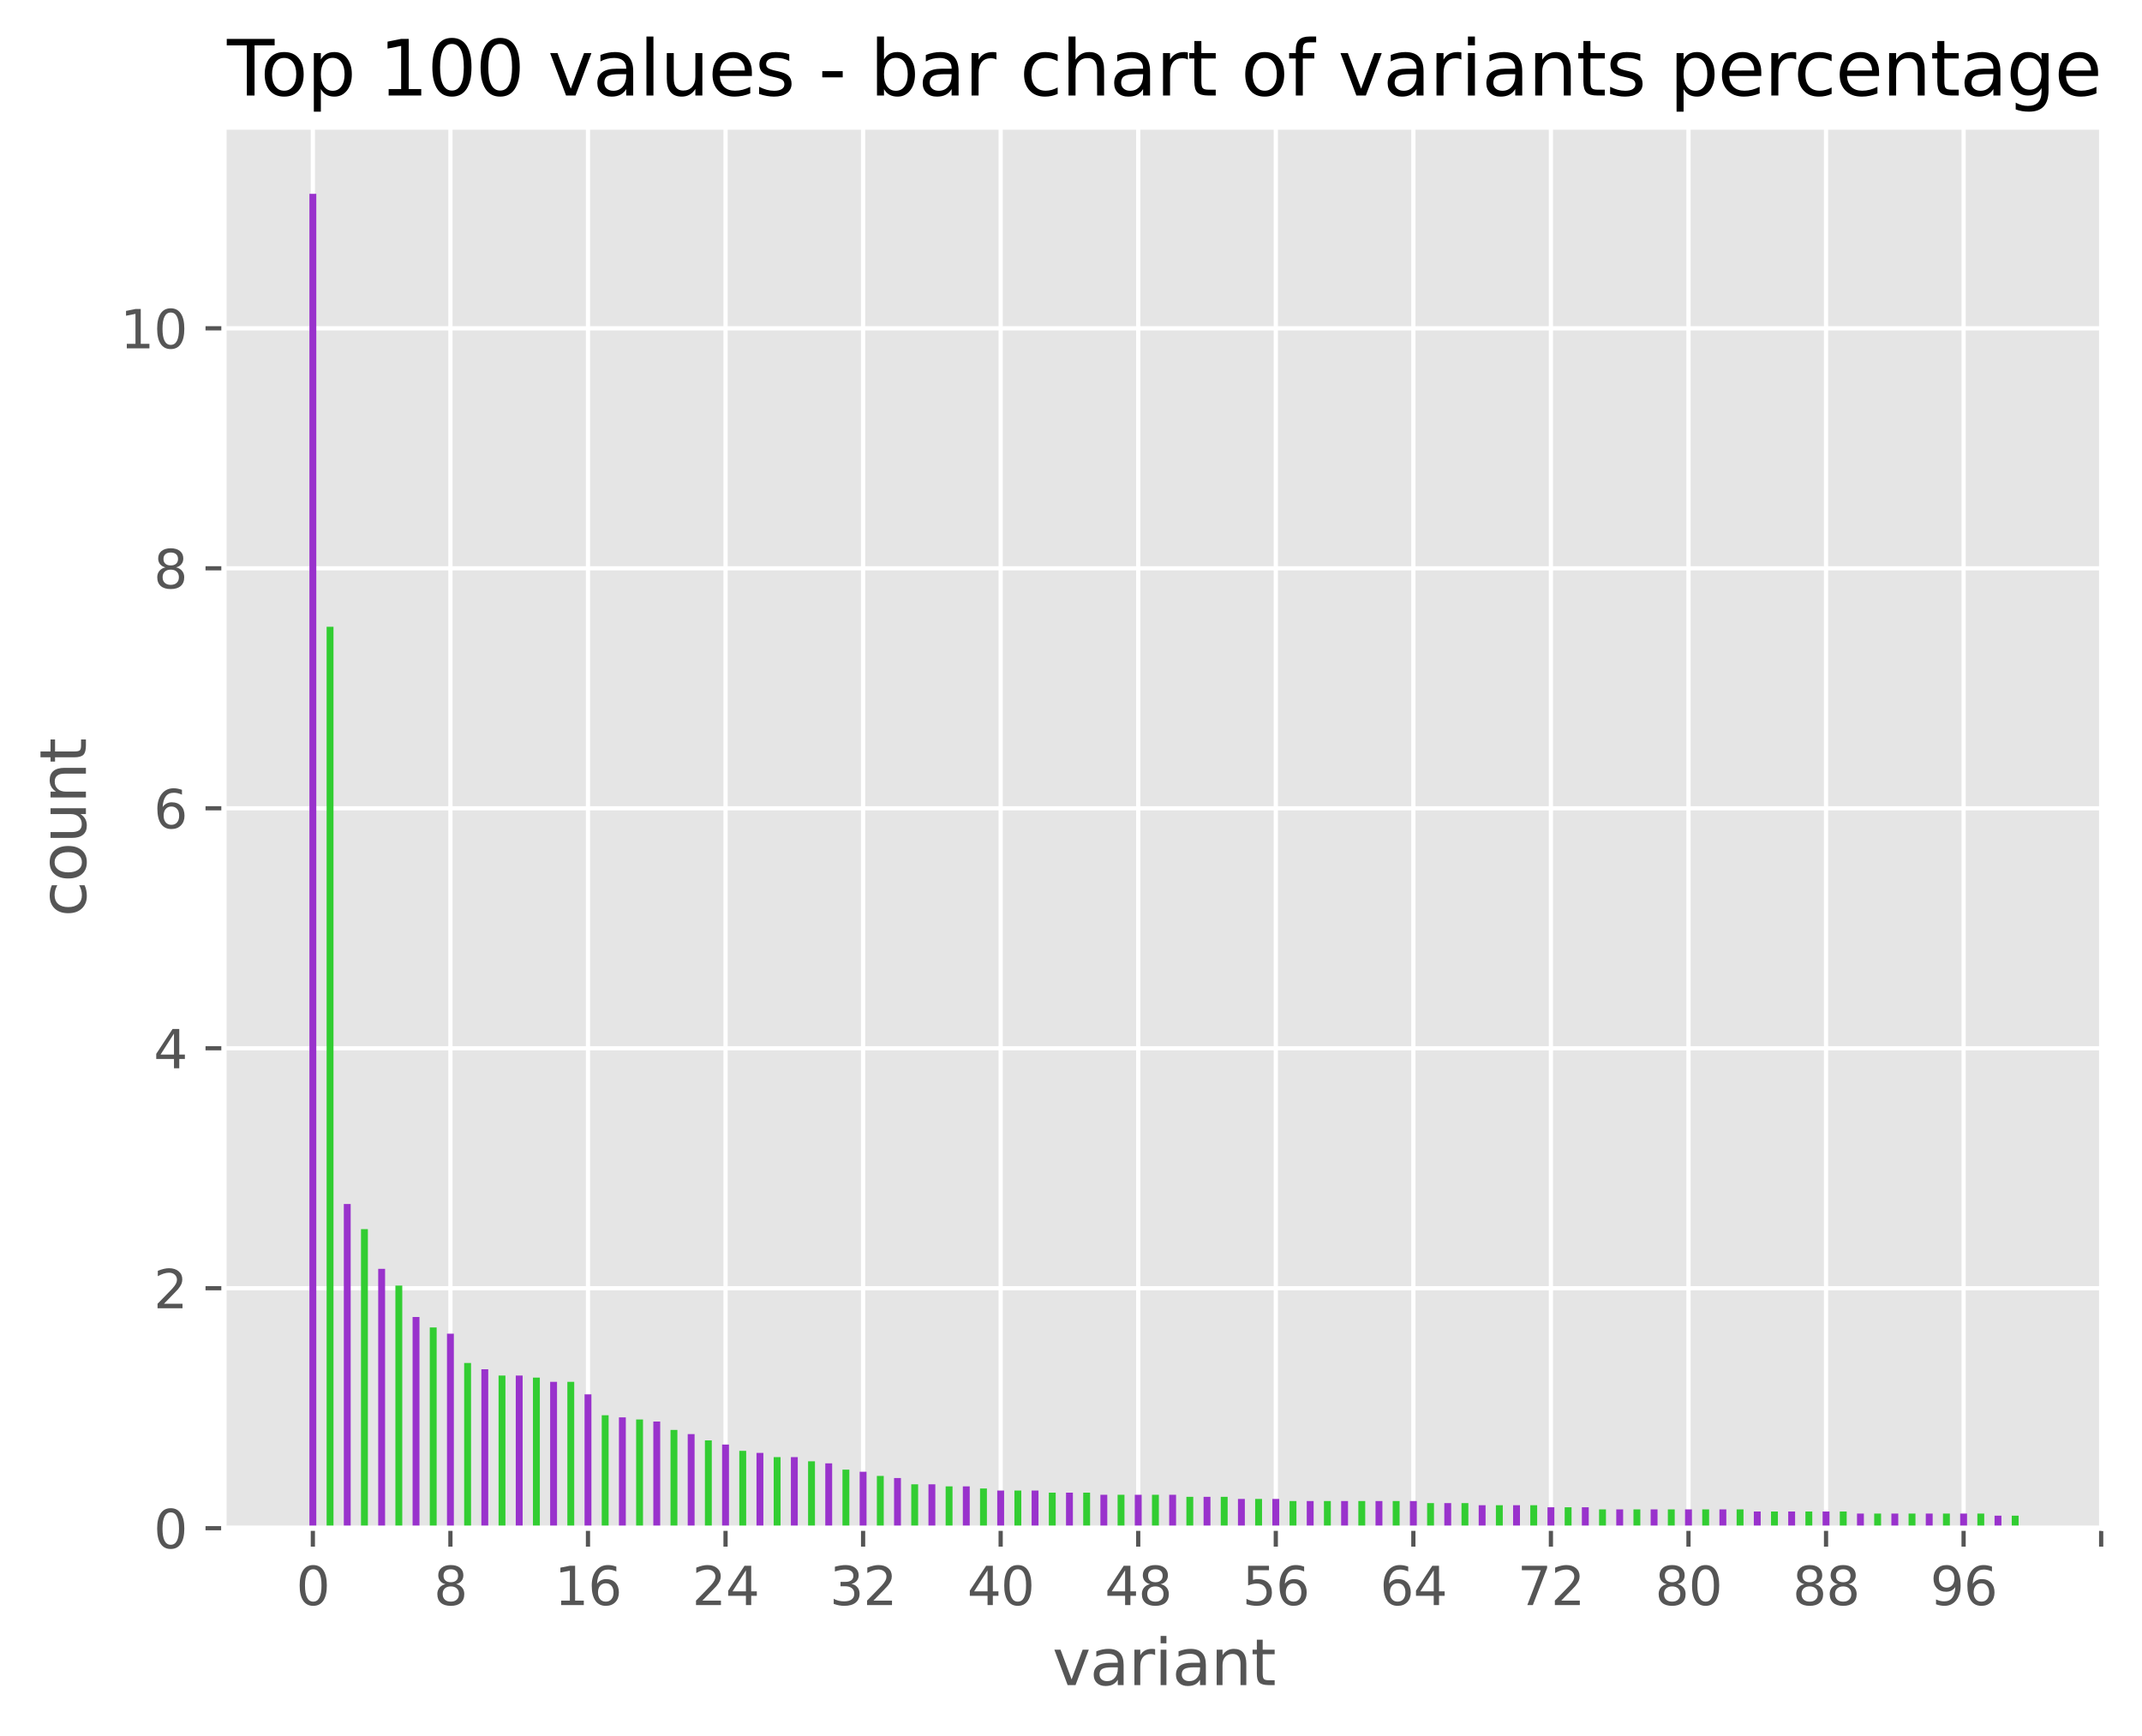 <?xml version="1.0" encoding="utf-8" standalone="no"?>
<!DOCTYPE svg PUBLIC "-//W3C//DTD SVG 1.1//EN"
  "http://www.w3.org/Graphics/SVG/1.1/DTD/svg11.dtd">
<svg xmlns:xlink="http://www.w3.org/1999/xlink" width="406.859pt" height="329.746pt" viewBox="0 0 406.859 329.746" xmlns="http://www.w3.org/2000/svg" version="1.1">
 <defs>
  <style type="text/css">*{stroke-linejoin: round; stroke-linecap: butt}</style>
 </defs>
 <g id="figure_1">
  <g id="patch_1">
   <path d="M -0 329.746 
L 406.859 329.746 
L 406.859 0 
L -0 0 
z
" style="fill: #ffffff"/>
  </g>
  <g id="axes_1">
   <g id="patch_2">
    <path d="M 42.539 290.254 
L 399.659 290.254 
L 399.659 24.142 
L 42.539 24.142 
z
" style="fill: #e5e5e5"/>
   </g>
   <g id="matplotlib.axis_1">
    <g id="xtick_1">
     <g id="line2d_1">
      <path d="M 59.425 290.254 
L 59.425 24.142 
" clip-path="url(#p5e98c56624)" style="fill: none; stroke: #ffffff; stroke-width: 0.8; stroke-linecap: square"/>
     </g>
     <g id="line2d_2">
      <defs>
       <path id="m99e7469714" d="M 0 0 
L 0 3.5 
" style="stroke: #555555; stroke-width: 0.8"/>
      </defs>
      <g>
       <use xlink:href="#m99e7469714" x="59.425" y="290.254" style="fill: #555555; stroke: #555555; stroke-width: 0.8"/>
      </g>
     </g>
     <g id="text_1">
      <!-- 0 -->
      <g style="fill: #555555" transform="translate(56.243 304.852)scale(0.1 -0.1)">
       <defs>
        <path id="DejaVuSans-30" d="M 2034 4250 
Q 1547 4250 1301 3770 
Q 1056 3291 1056 2328 
Q 1056 1369 1301 889 
Q 1547 409 2034 409 
Q 2525 409 2770 889 
Q 3016 1369 3016 2328 
Q 3016 3291 2770 3770 
Q 2525 4250 2034 4250 
z
M 2034 4750 
Q 2819 4750 3233 4129 
Q 3647 3509 3647 2328 
Q 3647 1150 3233 529 
Q 2819 -91 2034 -91 
Q 1250 -91 836 529 
Q 422 1150 422 2328 
Q 422 3509 836 4129 
Q 1250 4750 2034 4750 
z
" transform="scale(0.016)"/>
       </defs>
       <use xlink:href="#DejaVuSans-30"/>
      </g>
     </g>
    </g>
    <g id="xtick_2">
     <g id="line2d_3">
      <path d="M 85.554 290.254 
L 85.554 24.142 
" clip-path="url(#p5e98c56624)" style="fill: none; stroke: #ffffff; stroke-width: 0.8; stroke-linecap: square"/>
     </g>
     <g id="line2d_4">
      <g>
       <use xlink:href="#m99e7469714" x="85.554" y="290.254" style="fill: #555555; stroke: #555555; stroke-width: 0.8"/>
      </g>
     </g>
     <g id="text_2">
      <!-- 8 -->
      <g style="fill: #555555" transform="translate(82.373 304.852)scale(0.1 -0.1)">
       <defs>
        <path id="DejaVuSans-38" d="M 2034 2216 
Q 1584 2216 1326 1975 
Q 1069 1734 1069 1313 
Q 1069 891 1326 650 
Q 1584 409 2034 409 
Q 2484 409 2743 651 
Q 3003 894 3003 1313 
Q 3003 1734 2745 1975 
Q 2488 2216 2034 2216 
z
M 1403 2484 
Q 997 2584 770 2862 
Q 544 3141 544 3541 
Q 544 4100 942 4425 
Q 1341 4750 2034 4750 
Q 2731 4750 3128 4425 
Q 3525 4100 3525 3541 
Q 3525 3141 3298 2862 
Q 3072 2584 2669 2484 
Q 3125 2378 3379 2068 
Q 3634 1759 3634 1313 
Q 3634 634 3220 271 
Q 2806 -91 2034 -91 
Q 1263 -91 848 271 
Q 434 634 434 1313 
Q 434 1759 690 2068 
Q 947 2378 1403 2484 
z
M 1172 3481 
Q 1172 3119 1398 2916 
Q 1625 2713 2034 2713 
Q 2441 2713 2670 2916 
Q 2900 3119 2900 3481 
Q 2900 3844 2670 4047 
Q 2441 4250 2034 4250 
Q 1625 4250 1398 4047 
Q 1172 3844 1172 3481 
z
" transform="scale(0.016)"/>
       </defs>
       <use xlink:href="#DejaVuSans-38"/>
      </g>
     </g>
    </g>
    <g id="xtick_3">
     <g id="line2d_5">
      <path d="M 111.683 290.254 
L 111.683 24.142 
" clip-path="url(#p5e98c56624)" style="fill: none; stroke: #ffffff; stroke-width: 0.8; stroke-linecap: square"/>
     </g>
     <g id="line2d_6">
      <g>
       <use xlink:href="#m99e7469714" x="111.683" y="290.254" style="fill: #555555; stroke: #555555; stroke-width: 0.8"/>
      </g>
     </g>
     <g id="text_3">
      <!-- 16 -->
      <g style="fill: #555555" transform="translate(105.32 304.852)scale(0.1 -0.1)">
       <defs>
        <path id="DejaVuSans-31" d="M 794 531 
L 1825 531 
L 1825 4091 
L 703 3866 
L 703 4441 
L 1819 4666 
L 2450 4666 
L 2450 531 
L 3481 531 
L 3481 0 
L 794 0 
L 794 531 
z
" transform="scale(0.016)"/>
        <path id="DejaVuSans-36" d="M 2113 2584 
Q 1688 2584 1439 2293 
Q 1191 2003 1191 1497 
Q 1191 994 1439 701 
Q 1688 409 2113 409 
Q 2538 409 2786 701 
Q 3034 994 3034 1497 
Q 3034 2003 2786 2293 
Q 2538 2584 2113 2584 
z
M 3366 4563 
L 3366 3988 
Q 3128 4100 2886 4159 
Q 2644 4219 2406 4219 
Q 1781 4219 1451 3797 
Q 1122 3375 1075 2522 
Q 1259 2794 1537 2939 
Q 1816 3084 2150 3084 
Q 2853 3084 3261 2657 
Q 3669 2231 3669 1497 
Q 3669 778 3244 343 
Q 2819 -91 2113 -91 
Q 1303 -91 875 529 
Q 447 1150 447 2328 
Q 447 3434 972 4092 
Q 1497 4750 2381 4750 
Q 2619 4750 2861 4703 
Q 3103 4656 3366 4563 
z
" transform="scale(0.016)"/>
       </defs>
       <use xlink:href="#DejaVuSans-31"/>
       <use xlink:href="#DejaVuSans-36" x="63.623"/>
      </g>
     </g>
    </g>
    <g id="xtick_4">
     <g id="line2d_7">
      <path d="M 137.812 290.254 
L 137.812 24.142 
" clip-path="url(#p5e98c56624)" style="fill: none; stroke: #ffffff; stroke-width: 0.8; stroke-linecap: square"/>
     </g>
     <g id="line2d_8">
      <g>
       <use xlink:href="#m99e7469714" x="137.812" y="290.254" style="fill: #555555; stroke: #555555; stroke-width: 0.8"/>
      </g>
     </g>
     <g id="text_4">
      <!-- 24 -->
      <g style="fill: #555555" transform="translate(131.45 304.852)scale(0.1 -0.1)">
       <defs>
        <path id="DejaVuSans-32" d="M 1228 531 
L 3431 531 
L 3431 0 
L 469 0 
L 469 531 
Q 828 903 1448 1529 
Q 2069 2156 2228 2338 
Q 2531 2678 2651 2914 
Q 2772 3150 2772 3378 
Q 2772 3750 2511 3984 
Q 2250 4219 1831 4219 
Q 1534 4219 1204 4116 
Q 875 4013 500 3803 
L 500 4441 
Q 881 4594 1212 4672 
Q 1544 4750 1819 4750 
Q 2544 4750 2975 4387 
Q 3406 4025 3406 3419 
Q 3406 3131 3298 2873 
Q 3191 2616 2906 2266 
Q 2828 2175 2409 1742 
Q 1991 1309 1228 531 
z
" transform="scale(0.016)"/>
        <path id="DejaVuSans-34" d="M 2419 4116 
L 825 1625 
L 2419 1625 
L 2419 4116 
z
M 2253 4666 
L 3047 4666 
L 3047 1625 
L 3713 1625 
L 3713 1100 
L 3047 1100 
L 3047 0 
L 2419 0 
L 2419 1100 
L 313 1100 
L 313 1709 
L 2253 4666 
z
" transform="scale(0.016)"/>
       </defs>
       <use xlink:href="#DejaVuSans-32"/>
       <use xlink:href="#DejaVuSans-34" x="63.623"/>
      </g>
     </g>
    </g>
    <g id="xtick_5">
     <g id="line2d_9">
      <path d="M 163.941 290.254 
L 163.941 24.142 
" clip-path="url(#p5e98c56624)" style="fill: none; stroke: #ffffff; stroke-width: 0.8; stroke-linecap: square"/>
     </g>
     <g id="line2d_10">
      <g>
       <use xlink:href="#m99e7469714" x="163.941" y="290.254" style="fill: #555555; stroke: #555555; stroke-width: 0.8"/>
      </g>
     </g>
     <g id="text_5">
      <!-- 32 -->
      <g style="fill: #555555" transform="translate(157.579 304.852)scale(0.1 -0.1)">
       <defs>
        <path id="DejaVuSans-33" d="M 2597 2516 
Q 3050 2419 3304 2112 
Q 3559 1806 3559 1356 
Q 3559 666 3084 287 
Q 2609 -91 1734 -91 
Q 1441 -91 1130 -33 
Q 819 25 488 141 
L 488 750 
Q 750 597 1062 519 
Q 1375 441 1716 441 
Q 2309 441 2620 675 
Q 2931 909 2931 1356 
Q 2931 1769 2642 2001 
Q 2353 2234 1838 2234 
L 1294 2234 
L 1294 2753 
L 1863 2753 
Q 2328 2753 2575 2939 
Q 2822 3125 2822 3475 
Q 2822 3834 2567 4026 
Q 2313 4219 1838 4219 
Q 1578 4219 1281 4162 
Q 984 4106 628 3988 
L 628 4550 
Q 988 4650 1302 4700 
Q 1616 4750 1894 4750 
Q 2613 4750 3031 4423 
Q 3450 4097 3450 3541 
Q 3450 3153 3228 2886 
Q 3006 2619 2597 2516 
z
" transform="scale(0.016)"/>
       </defs>
       <use xlink:href="#DejaVuSans-33"/>
       <use xlink:href="#DejaVuSans-32" x="63.623"/>
      </g>
     </g>
    </g>
    <g id="xtick_6">
     <g id="line2d_11">
      <path d="M 190.07 290.254 
L 190.07 24.142 
" clip-path="url(#p5e98c56624)" style="fill: none; stroke: #ffffff; stroke-width: 0.8; stroke-linecap: square"/>
     </g>
     <g id="line2d_12">
      <g>
       <use xlink:href="#m99e7469714" x="190.07" y="290.254" style="fill: #555555; stroke: #555555; stroke-width: 0.8"/>
      </g>
     </g>
     <g id="text_6">
      <!-- 40 -->
      <g style="fill: #555555" transform="translate(183.708 304.852)scale(0.1 -0.1)">
       <use xlink:href="#DejaVuSans-34"/>
       <use xlink:href="#DejaVuSans-30" x="63.623"/>
      </g>
     </g>
    </g>
    <g id="xtick_7">
     <g id="line2d_13">
      <path d="M 216.2 290.254 
L 216.2 24.142 
" clip-path="url(#p5e98c56624)" style="fill: none; stroke: #ffffff; stroke-width: 0.8; stroke-linecap: square"/>
     </g>
     <g id="line2d_14">
      <g>
       <use xlink:href="#m99e7469714" x="216.2" y="290.254" style="fill: #555555; stroke: #555555; stroke-width: 0.8"/>
      </g>
     </g>
     <g id="text_7">
      <!-- 48 -->
      <g style="fill: #555555" transform="translate(209.837 304.852)scale(0.1 -0.1)">
       <use xlink:href="#DejaVuSans-34"/>
       <use xlink:href="#DejaVuSans-38" x="63.623"/>
      </g>
     </g>
    </g>
    <g id="xtick_8">
     <g id="line2d_15">
      <path d="M 242.329 290.254 
L 242.329 24.142 
" clip-path="url(#p5e98c56624)" style="fill: none; stroke: #ffffff; stroke-width: 0.8; stroke-linecap: square"/>
     </g>
     <g id="line2d_16">
      <g>
       <use xlink:href="#m99e7469714" x="242.329" y="290.254" style="fill: #555555; stroke: #555555; stroke-width: 0.8"/>
      </g>
     </g>
     <g id="text_8">
      <!-- 56 -->
      <g style="fill: #555555" transform="translate(235.966 304.852)scale(0.1 -0.1)">
       <defs>
        <path id="DejaVuSans-35" d="M 691 4666 
L 3169 4666 
L 3169 4134 
L 1269 4134 
L 1269 2991 
Q 1406 3038 1543 3061 
Q 1681 3084 1819 3084 
Q 2600 3084 3056 2656 
Q 3513 2228 3513 1497 
Q 3513 744 3044 326 
Q 2575 -91 1722 -91 
Q 1428 -91 1123 -41 
Q 819 9 494 109 
L 494 744 
Q 775 591 1075 516 
Q 1375 441 1709 441 
Q 2250 441 2565 725 
Q 2881 1009 2881 1497 
Q 2881 1984 2565 2268 
Q 2250 2553 1709 2553 
Q 1456 2553 1204 2497 
Q 953 2441 691 2322 
L 691 4666 
z
" transform="scale(0.016)"/>
       </defs>
       <use xlink:href="#DejaVuSans-35"/>
       <use xlink:href="#DejaVuSans-36" x="63.623"/>
      </g>
     </g>
    </g>
    <g id="xtick_9">
     <g id="line2d_17">
      <path d="M 268.458 290.254 
L 268.458 24.142 
" clip-path="url(#p5e98c56624)" style="fill: none; stroke: #ffffff; stroke-width: 0.8; stroke-linecap: square"/>
     </g>
     <g id="line2d_18">
      <g>
       <use xlink:href="#m99e7469714" x="268.458" y="290.254" style="fill: #555555; stroke: #555555; stroke-width: 0.8"/>
      </g>
     </g>
     <g id="text_9">
      <!-- 64 -->
      <g style="fill: #555555" transform="translate(262.095 304.852)scale(0.1 -0.1)">
       <use xlink:href="#DejaVuSans-36"/>
       <use xlink:href="#DejaVuSans-34" x="63.623"/>
      </g>
     </g>
    </g>
    <g id="xtick_10">
     <g id="line2d_19">
      <path d="M 294.587 290.254 
L 294.587 24.142 
" clip-path="url(#p5e98c56624)" style="fill: none; stroke: #ffffff; stroke-width: 0.8; stroke-linecap: square"/>
     </g>
     <g id="line2d_20">
      <g>
       <use xlink:href="#m99e7469714" x="294.587" y="290.254" style="fill: #555555; stroke: #555555; stroke-width: 0.8"/>
      </g>
     </g>
     <g id="text_10">
      <!-- 72 -->
      <g style="fill: #555555" transform="translate(288.224 304.852)scale(0.1 -0.1)">
       <defs>
        <path id="DejaVuSans-37" d="M 525 4666 
L 3525 4666 
L 3525 4397 
L 1831 0 
L 1172 0 
L 2766 4134 
L 525 4134 
L 525 4666 
z
" transform="scale(0.016)"/>
       </defs>
       <use xlink:href="#DejaVuSans-37"/>
       <use xlink:href="#DejaVuSans-32" x="63.623"/>
      </g>
     </g>
    </g>
    <g id="xtick_11">
     <g id="line2d_21">
      <path d="M 320.716 290.254 
L 320.716 24.142 
" clip-path="url(#p5e98c56624)" style="fill: none; stroke: #ffffff; stroke-width: 0.8; stroke-linecap: square"/>
     </g>
     <g id="line2d_22">
      <g>
       <use xlink:href="#m99e7469714" x="320.716" y="290.254" style="fill: #555555; stroke: #555555; stroke-width: 0.8"/>
      </g>
     </g>
     <g id="text_11">
      <!-- 80 -->
      <g style="fill: #555555" transform="translate(314.354 304.852)scale(0.1 -0.1)">
       <use xlink:href="#DejaVuSans-38"/>
       <use xlink:href="#DejaVuSans-30" x="63.623"/>
      </g>
     </g>
    </g>
    <g id="xtick_12">
     <g id="line2d_23">
      <path d="M 346.845 290.254 
L 346.845 24.142 
" clip-path="url(#p5e98c56624)" style="fill: none; stroke: #ffffff; stroke-width: 0.8; stroke-linecap: square"/>
     </g>
     <g id="line2d_24">
      <g>
       <use xlink:href="#m99e7469714" x="346.845" y="290.254" style="fill: #555555; stroke: #555555; stroke-width: 0.8"/>
      </g>
     </g>
     <g id="text_12">
      <!-- 88 -->
      <g style="fill: #555555" transform="translate(340.483 304.852)scale(0.1 -0.1)">
       <use xlink:href="#DejaVuSans-38"/>
       <use xlink:href="#DejaVuSans-38" x="63.623"/>
      </g>
     </g>
    </g>
    <g id="xtick_13">
     <g id="line2d_25">
      <path d="M 372.974 290.254 
L 372.974 24.142 
" clip-path="url(#p5e98c56624)" style="fill: none; stroke: #ffffff; stroke-width: 0.8; stroke-linecap: square"/>
     </g>
     <g id="line2d_26">
      <g>
       <use xlink:href="#m99e7469714" x="372.974" y="290.254" style="fill: #555555; stroke: #555555; stroke-width: 0.8"/>
      </g>
     </g>
     <g id="text_13">
      <!-- 96 -->
      <g style="fill: #555555" transform="translate(366.612 304.852)scale(0.1 -0.1)">
       <defs>
        <path id="DejaVuSans-39" d="M 703 97 
L 703 672 
Q 941 559 1184 500 
Q 1428 441 1663 441 
Q 2288 441 2617 861 
Q 2947 1281 2994 2138 
Q 2813 1869 2534 1725 
Q 2256 1581 1919 1581 
Q 1219 1581 811 2004 
Q 403 2428 403 3163 
Q 403 3881 828 4315 
Q 1253 4750 1959 4750 
Q 2769 4750 3195 4129 
Q 3622 3509 3622 2328 
Q 3622 1225 3098 567 
Q 2575 -91 1691 -91 
Q 1453 -91 1209 -44 
Q 966 3 703 97 
z
M 1959 2075 
Q 2384 2075 2632 2365 
Q 2881 2656 2881 3163 
Q 2881 3666 2632 3958 
Q 2384 4250 1959 4250 
Q 1534 4250 1286 3958 
Q 1038 3666 1038 3163 
Q 1038 2656 1286 2365 
Q 1534 2075 1959 2075 
z
" transform="scale(0.016)"/>
       </defs>
       <use xlink:href="#DejaVuSans-39"/>
       <use xlink:href="#DejaVuSans-36" x="63.623"/>
      </g>
     </g>
    </g>
    <g id="xtick_14">
     <g id="line2d_27">
      <path d="M 399.104 290.254 
L 399.104 24.142 
" clip-path="url(#p5e98c56624)" style="fill: none; stroke: #ffffff; stroke-width: 0.8; stroke-linecap: square"/>
     </g>
     <g id="line2d_28">
      <g>
       <use xlink:href="#m99e7469714" x="399.104" y="290.254" style="fill: #555555; stroke: #555555; stroke-width: 0.8"/>
      </g>
     </g>
    </g>
    <g id="text_14">
     <!-- variant -->
     <g style="fill: #555555" transform="translate(199.906 320.05)scale(0.12 -0.12)">
      <defs>
       <path id="DejaVuSans-76" d="M 191 3500 
L 800 3500 
L 1894 563 
L 2988 3500 
L 3597 3500 
L 2284 0 
L 1503 0 
L 191 3500 
z
" transform="scale(0.016)"/>
       <path id="DejaVuSans-61" d="M 2194 1759 
Q 1497 1759 1228 1600 
Q 959 1441 959 1056 
Q 959 750 1161 570 
Q 1363 391 1709 391 
Q 2188 391 2477 730 
Q 2766 1069 2766 1631 
L 2766 1759 
L 2194 1759 
z
M 3341 1997 
L 3341 0 
L 2766 0 
L 2766 531 
Q 2569 213 2275 61 
Q 1981 -91 1556 -91 
Q 1019 -91 701 211 
Q 384 513 384 1019 
Q 384 1609 779 1909 
Q 1175 2209 1959 2209 
L 2766 2209 
L 2766 2266 
Q 2766 2663 2505 2880 
Q 2244 3097 1772 3097 
Q 1472 3097 1187 3025 
Q 903 2953 641 2809 
L 641 3341 
Q 956 3463 1253 3523 
Q 1550 3584 1831 3584 
Q 2591 3584 2966 3190 
Q 3341 2797 3341 1997 
z
" transform="scale(0.016)"/>
       <path id="DejaVuSans-72" d="M 2631 2963 
Q 2534 3019 2420 3045 
Q 2306 3072 2169 3072 
Q 1681 3072 1420 2755 
Q 1159 2438 1159 1844 
L 1159 0 
L 581 0 
L 581 3500 
L 1159 3500 
L 1159 2956 
Q 1341 3275 1631 3429 
Q 1922 3584 2338 3584 
Q 2397 3584 2469 3576 
Q 2541 3569 2628 3553 
L 2631 2963 
z
" transform="scale(0.016)"/>
       <path id="DejaVuSans-69" d="M 603 3500 
L 1178 3500 
L 1178 0 
L 603 0 
L 603 3500 
z
M 603 4863 
L 1178 4863 
L 1178 4134 
L 603 4134 
L 603 4863 
z
" transform="scale(0.016)"/>
       <path id="DejaVuSans-6e" d="M 3513 2113 
L 3513 0 
L 2938 0 
L 2938 2094 
Q 2938 2591 2744 2837 
Q 2550 3084 2163 3084 
Q 1697 3084 1428 2787 
Q 1159 2491 1159 1978 
L 1159 0 
L 581 0 
L 581 3500 
L 1159 3500 
L 1159 2956 
Q 1366 3272 1645 3428 
Q 1925 3584 2291 3584 
Q 2894 3584 3203 3211 
Q 3513 2838 3513 2113 
z
" transform="scale(0.016)"/>
       <path id="DejaVuSans-74" d="M 1172 4494 
L 1172 3500 
L 2356 3500 
L 2356 3053 
L 1172 3053 
L 1172 1153 
Q 1172 725 1289 603 
Q 1406 481 1766 481 
L 2356 481 
L 2356 0 
L 1766 0 
Q 1100 0 847 248 
Q 594 497 594 1153 
L 594 3053 
L 172 3053 
L 172 3500 
L 594 3500 
L 594 4494 
L 1172 4494 
z
" transform="scale(0.016)"/>
      </defs>
      <use xlink:href="#DejaVuSans-76"/>
      <use xlink:href="#DejaVuSans-61" x="59.18"/>
      <use xlink:href="#DejaVuSans-72" x="120.459"/>
      <use xlink:href="#DejaVuSans-69" x="161.572"/>
      <use xlink:href="#DejaVuSans-61" x="189.355"/>
      <use xlink:href="#DejaVuSans-6e" x="250.635"/>
      <use xlink:href="#DejaVuSans-74" x="314.014"/>
     </g>
    </g>
   </g>
   <g id="matplotlib.axis_2">
    <g id="ytick_1">
     <g id="line2d_29">
      <path d="M 42.539 290.254 
L 399.659 290.254 
" clip-path="url(#p5e98c56624)" style="fill: none; stroke: #ffffff; stroke-width: 0.8; stroke-linecap: square"/>
     </g>
     <g id="line2d_30">
      <defs>
       <path id="m565ee77093" d="M 0 0 
L -3.5 0 
" style="stroke: #555555; stroke-width: 0.8"/>
      </defs>
      <g>
       <use xlink:href="#m565ee77093" x="42.539" y="290.254" style="fill: #555555; stroke: #555555; stroke-width: 0.8"/>
      </g>
     </g>
     <g id="text_15">
      <!-- 0 -->
      <g style="fill: #555555" transform="translate(29.176 294.053)scale(0.1 -0.1)">
       <use xlink:href="#DejaVuSans-30"/>
      </g>
     </g>
    </g>
    <g id="ytick_2">
     <g id="line2d_31">
      <path d="M 42.539 244.674 
L 399.659 244.674 
" clip-path="url(#p5e98c56624)" style="fill: none; stroke: #ffffff; stroke-width: 0.8; stroke-linecap: square"/>
     </g>
     <g id="line2d_32">
      <g>
       <use xlink:href="#m565ee77093" x="42.539" y="244.674" style="fill: #555555; stroke: #555555; stroke-width: 0.8"/>
      </g>
     </g>
     <g id="text_16">
      <!-- 2 -->
      <g style="fill: #555555" transform="translate(29.176 248.473)scale(0.1 -0.1)">
       <use xlink:href="#DejaVuSans-32"/>
      </g>
     </g>
    </g>
    <g id="ytick_3">
     <g id="line2d_33">
      <path d="M 42.539 199.095 
L 399.659 199.095 
" clip-path="url(#p5e98c56624)" style="fill: none; stroke: #ffffff; stroke-width: 0.8; stroke-linecap: square"/>
     </g>
     <g id="line2d_34">
      <g>
       <use xlink:href="#m565ee77093" x="42.539" y="199.095" style="fill: #555555; stroke: #555555; stroke-width: 0.8"/>
      </g>
     </g>
     <g id="text_17">
      <!-- 4 -->
      <g style="fill: #555555" transform="translate(29.176 202.894)scale(0.1 -0.1)">
       <use xlink:href="#DejaVuSans-34"/>
      </g>
     </g>
    </g>
    <g id="ytick_4">
     <g id="line2d_35">
      <path d="M 42.539 153.515 
L 399.659 153.515 
" clip-path="url(#p5e98c56624)" style="fill: none; stroke: #ffffff; stroke-width: 0.8; stroke-linecap: square"/>
     </g>
     <g id="line2d_36">
      <g>
       <use xlink:href="#m565ee77093" x="42.539" y="153.515" style="fill: #555555; stroke: #555555; stroke-width: 0.8"/>
      </g>
     </g>
     <g id="text_18">
      <!-- 6 -->
      <g style="fill: #555555" transform="translate(29.176 157.315)scale(0.1 -0.1)">
       <use xlink:href="#DejaVuSans-36"/>
      </g>
     </g>
    </g>
    <g id="ytick_5">
     <g id="line2d_37">
      <path d="M 42.539 107.936 
L 399.659 107.936 
" clip-path="url(#p5e98c56624)" style="fill: none; stroke: #ffffff; stroke-width: 0.8; stroke-linecap: square"/>
     </g>
     <g id="line2d_38">
      <g>
       <use xlink:href="#m565ee77093" x="42.539" y="107.936" style="fill: #555555; stroke: #555555; stroke-width: 0.8"/>
      </g>
     </g>
     <g id="text_19">
      <!-- 8 -->
      <g style="fill: #555555" transform="translate(29.176 111.735)scale(0.1 -0.1)">
       <use xlink:href="#DejaVuSans-38"/>
      </g>
     </g>
    </g>
    <g id="ytick_6">
     <g id="line2d_39">
      <path d="M 42.539 62.356 
L 399.659 62.356 
" clip-path="url(#p5e98c56624)" style="fill: none; stroke: #ffffff; stroke-width: 0.8; stroke-linecap: square"/>
     </g>
     <g id="line2d_40">
      <g>
       <use xlink:href="#m565ee77093" x="42.539" y="62.356" style="fill: #555555; stroke: #555555; stroke-width: 0.8"/>
      </g>
     </g>
     <g id="text_20">
      <!-- 10 -->
      <g style="fill: #555555" transform="translate(22.814 66.156)scale(0.1 -0.1)">
       <use xlink:href="#DejaVuSans-31"/>
       <use xlink:href="#DejaVuSans-30" x="63.623"/>
      </g>
     </g>
    </g>
    <g id="text_21">
     <!-- count -->
     <g style="fill: #555555" transform="translate(16.318 174.125)rotate(-90)scale(0.12 -0.12)">
      <defs>
       <path id="DejaVuSans-63" d="M 3122 3366 
L 3122 2828 
Q 2878 2963 2633 3030 
Q 2388 3097 2138 3097 
Q 1578 3097 1268 2742 
Q 959 2388 959 1747 
Q 959 1106 1268 751 
Q 1578 397 2138 397 
Q 2388 397 2633 464 
Q 2878 531 3122 666 
L 3122 134 
Q 2881 22 2623 -34 
Q 2366 -91 2075 -91 
Q 1284 -91 818 406 
Q 353 903 353 1747 
Q 353 2603 823 3093 
Q 1294 3584 2113 3584 
Q 2378 3584 2631 3529 
Q 2884 3475 3122 3366 
z
" transform="scale(0.016)"/>
       <path id="DejaVuSans-6f" d="M 1959 3097 
Q 1497 3097 1228 2736 
Q 959 2375 959 1747 
Q 959 1119 1226 758 
Q 1494 397 1959 397 
Q 2419 397 2687 759 
Q 2956 1122 2956 1747 
Q 2956 2369 2687 2733 
Q 2419 3097 1959 3097 
z
M 1959 3584 
Q 2709 3584 3137 3096 
Q 3566 2609 3566 1747 
Q 3566 888 3137 398 
Q 2709 -91 1959 -91 
Q 1206 -91 779 398 
Q 353 888 353 1747 
Q 353 2609 779 3096 
Q 1206 3584 1959 3584 
z
" transform="scale(0.016)"/>
       <path id="DejaVuSans-75" d="M 544 1381 
L 544 3500 
L 1119 3500 
L 1119 1403 
Q 1119 906 1312 657 
Q 1506 409 1894 409 
Q 2359 409 2629 706 
Q 2900 1003 2900 1516 
L 2900 3500 
L 3475 3500 
L 3475 0 
L 2900 0 
L 2900 538 
Q 2691 219 2414 64 
Q 2138 -91 1772 -91 
Q 1169 -91 856 284 
Q 544 659 544 1381 
z
M 1991 3584 
L 1991 3584 
z
" transform="scale(0.016)"/>
      </defs>
      <use xlink:href="#DejaVuSans-63"/>
      <use xlink:href="#DejaVuSans-6f" x="54.98"/>
      <use xlink:href="#DejaVuSans-75" x="116.162"/>
      <use xlink:href="#DejaVuSans-6e" x="179.541"/>
      <use xlink:href="#DejaVuSans-74" x="242.92"/>
     </g>
    </g>
   </g>
   <g id="patch_3">
    <path d="M 58.771 290.254 
L 60.078 290.254 
L 60.078 36.814 
L 58.771 36.814 
z
" clip-path="url(#p5e98c56624)" style="fill: #9932cc"/>
   </g>
   <g id="patch_4">
    <path d="M 62.038 290.254 
L 63.344 290.254 
L 63.344 119.043 
L 62.038 119.043 
z
" clip-path="url(#p5e98c56624)" style="fill: #32cd32"/>
   </g>
   <g id="patch_5">
    <path d="M 65.304 290.254 
L 66.61 290.254 
L 66.61 228.681 
L 65.304 228.681 
z
" clip-path="url(#p5e98c56624)" style="fill: #9932cc"/>
   </g>
   <g id="patch_6">
    <path d="M 68.57 290.254 
L 69.876 290.254 
L 69.876 233.448 
L 68.57 233.448 
z
" clip-path="url(#p5e98c56624)" style="fill: #32cd32"/>
   </g>
   <g id="patch_7">
    <path d="M 71.836 290.254 
L 73.143 290.254 
L 73.143 240.996 
L 71.836 240.996 
z
" clip-path="url(#p5e98c56624)" style="fill: #9932cc"/>
   </g>
   <g id="patch_8">
    <path d="M 75.102 290.254 
L 76.409 290.254 
L 76.409 244.174 
L 75.102 244.174 
z
" clip-path="url(#p5e98c56624)" style="fill: #32cd32"/>
   </g>
   <g id="patch_9">
    <path d="M 78.368 290.254 
L 79.675 290.254 
L 79.675 250.132 
L 78.368 250.132 
z
" clip-path="url(#p5e98c56624)" style="fill: #9932cc"/>
   </g>
   <g id="patch_10">
    <path d="M 81.634 290.254 
L 82.941 290.254 
L 82.941 252.119 
L 81.634 252.119 
z
" clip-path="url(#p5e98c56624)" style="fill: #32cd32"/>
   </g>
   <g id="patch_11">
    <path d="M 84.901 290.254 
L 86.207 290.254 
L 86.207 253.31 
L 84.901 253.31 
z
" clip-path="url(#p5e98c56624)" style="fill: #9932cc"/>
   </g>
   <g id="patch_12">
    <path d="M 88.167 290.254 
L 89.473 290.254 
L 89.473 258.872 
L 88.167 258.872 
z
" clip-path="url(#p5e98c56624)" style="fill: #32cd32"/>
   </g>
   <g id="patch_13">
    <path d="M 91.433 290.254 
L 92.739 290.254 
L 92.739 260.063 
L 91.433 260.063 
z
" clip-path="url(#p5e98c56624)" style="fill: #9932cc"/>
   </g>
   <g id="patch_14">
    <path d="M 94.699 290.254 
L 96.005 290.254 
L 96.005 261.255 
L 94.699 261.255 
z
" clip-path="url(#p5e98c56624)" style="fill: #32cd32"/>
   </g>
   <g id="patch_15">
    <path d="M 97.965 290.254 
L 99.272 290.254 
L 99.272 261.255 
L 97.965 261.255 
z
" clip-path="url(#p5e98c56624)" style="fill: #9932cc"/>
   </g>
   <g id="patch_16">
    <path d="M 101.231 290.254 
L 102.538 290.254 
L 102.538 261.652 
L 101.231 261.652 
z
" clip-path="url(#p5e98c56624)" style="fill: #32cd32"/>
   </g>
   <g id="patch_17">
    <path d="M 104.497 290.254 
L 105.804 290.254 
L 105.804 262.447 
L 104.497 262.447 
z
" clip-path="url(#p5e98c56624)" style="fill: #9932cc"/>
   </g>
   <g id="patch_18">
    <path d="M 107.764 290.254 
L 109.07 290.254 
L 109.07 262.447 
L 107.764 262.447 
z
" clip-path="url(#p5e98c56624)" style="fill: #32cd32"/>
   </g>
   <g id="patch_19">
    <path d="M 111.03 290.254 
L 112.336 290.254 
L 112.336 264.83 
L 111.03 264.83 
z
" clip-path="url(#p5e98c56624)" style="fill: #9932cc"/>
   </g>
   <g id="patch_20">
    <path d="M 114.296 290.254 
L 115.602 290.254 
L 115.602 268.803 
L 114.296 268.803 
z
" clip-path="url(#p5e98c56624)" style="fill: #32cd32"/>
   </g>
   <g id="patch_21">
    <path d="M 117.562 290.254 
L 118.868 290.254 
L 118.868 269.2 
L 117.562 269.2 
z
" clip-path="url(#p5e98c56624)" style="fill: #9932cc"/>
   </g>
   <g id="patch_22">
    <path d="M 120.828 290.254 
L 122.135 290.254 
L 122.135 269.597 
L 120.828 269.597 
z
" clip-path="url(#p5e98c56624)" style="fill: #32cd32"/>
   </g>
   <g id="patch_23">
    <path d="M 124.094 290.254 
L 125.401 290.254 
L 125.401 269.994 
L 124.094 269.994 
z
" clip-path="url(#p5e98c56624)" style="fill: #9932cc"/>
   </g>
   <g id="patch_24">
    <path d="M 127.36 290.254 
L 128.667 290.254 
L 128.667 271.583 
L 127.36 271.583 
z
" clip-path="url(#p5e98c56624)" style="fill: #32cd32"/>
   </g>
   <g id="patch_25">
    <path d="M 130.627 290.254 
L 131.933 290.254 
L 131.933 272.378 
L 130.627 272.378 
z
" clip-path="url(#p5e98c56624)" style="fill: #9932cc"/>
   </g>
   <g id="patch_26">
    <path d="M 133.893 290.254 
L 135.199 290.254 
L 135.199 273.57 
L 133.893 273.57 
z
" clip-path="url(#p5e98c56624)" style="fill: #32cd32"/>
   </g>
   <g id="patch_27">
    <path d="M 137.159 290.254 
L 138.465 290.254 
L 138.465 274.364 
L 137.159 274.364 
z
" clip-path="url(#p5e98c56624)" style="fill: #9932cc"/>
   </g>
   <g id="patch_28">
    <path d="M 140.425 290.254 
L 141.731 290.254 
L 141.731 275.556 
L 140.425 275.556 
z
" clip-path="url(#p5e98c56624)" style="fill: #32cd32"/>
   </g>
   <g id="patch_29">
    <path d="M 143.691 290.254 
L 144.998 290.254 
L 144.998 275.953 
L 143.691 275.953 
z
" clip-path="url(#p5e98c56624)" style="fill: #9932cc"/>
   </g>
   <g id="patch_30">
    <path d="M 146.957 290.254 
L 148.264 290.254 
L 148.264 276.748 
L 146.957 276.748 
z
" clip-path="url(#p5e98c56624)" style="fill: #32cd32"/>
   </g>
   <g id="patch_31">
    <path d="M 150.223 290.254 
L 151.53 290.254 
L 151.53 276.748 
L 150.223 276.748 
z
" clip-path="url(#p5e98c56624)" style="fill: #9932cc"/>
   </g>
   <g id="patch_32">
    <path d="M 153.49 290.254 
L 154.796 290.254 
L 154.796 277.542 
L 153.49 277.542 
z
" clip-path="url(#p5e98c56624)" style="fill: #32cd32"/>
   </g>
   <g id="patch_33">
    <path d="M 156.756 290.254 
L 158.062 290.254 
L 158.062 277.939 
L 156.756 277.939 
z
" clip-path="url(#p5e98c56624)" style="fill: #9932cc"/>
   </g>
   <g id="patch_34">
    <path d="M 160.022 290.254 
L 161.328 290.254 
L 161.328 279.131 
L 160.022 279.131 
z
" clip-path="url(#p5e98c56624)" style="fill: #32cd32"/>
   </g>
   <g id="patch_35">
    <path d="M 163.288 290.254 
L 164.594 290.254 
L 164.594 279.528 
L 163.288 279.528 
z
" clip-path="url(#p5e98c56624)" style="fill: #9932cc"/>
   </g>
   <g id="patch_36">
    <path d="M 166.554 290.254 
L 167.861 290.254 
L 167.861 280.323 
L 166.554 280.323 
z
" clip-path="url(#p5e98c56624)" style="fill: #32cd32"/>
   </g>
   <g id="patch_37">
    <path d="M 169.82 290.254 
L 171.127 290.254 
L 171.127 280.72 
L 169.82 280.72 
z
" clip-path="url(#p5e98c56624)" style="fill: #9932cc"/>
   </g>
   <g id="patch_38">
    <path d="M 173.086 290.254 
L 174.393 290.254 
L 174.393 281.912 
L 173.086 281.912 
z
" clip-path="url(#p5e98c56624)" style="fill: #32cd32"/>
   </g>
   <g id="patch_39">
    <path d="M 176.353 290.254 
L 177.659 290.254 
L 177.659 281.912 
L 176.353 281.912 
z
" clip-path="url(#p5e98c56624)" style="fill: #9932cc"/>
   </g>
   <g id="patch_40">
    <path d="M 179.619 290.254 
L 180.925 290.254 
L 180.925 282.309 
L 179.619 282.309 
z
" clip-path="url(#p5e98c56624)" style="fill: #32cd32"/>
   </g>
   <g id="patch_41">
    <path d="M 182.885 290.254 
L 184.191 290.254 
L 184.191 282.309 
L 182.885 282.309 
z
" clip-path="url(#p5e98c56624)" style="fill: #9932cc"/>
   </g>
   <g id="patch_42">
    <path d="M 186.151 290.254 
L 187.457 290.254 
L 187.457 282.706 
L 186.151 282.706 
z
" clip-path="url(#p5e98c56624)" style="fill: #32cd32"/>
   </g>
   <g id="patch_43">
    <path d="M 189.417 290.254 
L 190.724 290.254 
L 190.724 283.103 
L 189.417 283.103 
z
" clip-path="url(#p5e98c56624)" style="fill: #9932cc"/>
   </g>
   <g id="patch_44">
    <path d="M 192.683 290.254 
L 193.99 290.254 
L 193.99 283.103 
L 192.683 283.103 
z
" clip-path="url(#p5e98c56624)" style="fill: #32cd32"/>
   </g>
   <g id="patch_45">
    <path d="M 195.949 290.254 
L 197.256 290.254 
L 197.256 283.103 
L 195.949 283.103 
z
" clip-path="url(#p5e98c56624)" style="fill: #9932cc"/>
   </g>
   <g id="patch_46">
    <path d="M 199.216 290.254 
L 200.522 290.254 
L 200.522 283.501 
L 199.216 283.501 
z
" clip-path="url(#p5e98c56624)" style="fill: #32cd32"/>
   </g>
   <g id="patch_47">
    <path d="M 202.482 290.254 
L 203.788 290.254 
L 203.788 283.501 
L 202.482 283.501 
z
" clip-path="url(#p5e98c56624)" style="fill: #9932cc"/>
   </g>
   <g id="patch_48">
    <path d="M 205.748 290.254 
L 207.054 290.254 
L 207.054 283.501 
L 205.748 283.501 
z
" clip-path="url(#p5e98c56624)" style="fill: #32cd32"/>
   </g>
   <g id="patch_49">
    <path d="M 209.014 290.254 
L 210.32 290.254 
L 210.32 283.898 
L 209.014 283.898 
z
" clip-path="url(#p5e98c56624)" style="fill: #9932cc"/>
   </g>
   <g id="patch_50">
    <path d="M 212.28 290.254 
L 213.587 290.254 
L 213.587 283.898 
L 212.28 283.898 
z
" clip-path="url(#p5e98c56624)" style="fill: #32cd32"/>
   </g>
   <g id="patch_51">
    <path d="M 215.546 290.254 
L 216.853 290.254 
L 216.853 283.898 
L 215.546 283.898 
z
" clip-path="url(#p5e98c56624)" style="fill: #9932cc"/>
   </g>
   <g id="patch_52">
    <path d="M 218.812 290.254 
L 220.119 290.254 
L 220.119 283.898 
L 218.812 283.898 
z
" clip-path="url(#p5e98c56624)" style="fill: #32cd32"/>
   </g>
   <g id="patch_53">
    <path d="M 222.079 290.254 
L 223.385 290.254 
L 223.385 283.898 
L 222.079 283.898 
z
" clip-path="url(#p5e98c56624)" style="fill: #9932cc"/>
   </g>
   <g id="patch_54">
    <path d="M 225.345 290.254 
L 226.651 290.254 
L 226.651 284.295 
L 225.345 284.295 
z
" clip-path="url(#p5e98c56624)" style="fill: #32cd32"/>
   </g>
   <g id="patch_55">
    <path d="M 228.611 290.254 
L 229.917 290.254 
L 229.917 284.295 
L 228.611 284.295 
z
" clip-path="url(#p5e98c56624)" style="fill: #9932cc"/>
   </g>
   <g id="patch_56">
    <path d="M 231.877 290.254 
L 233.183 290.254 
L 233.183 284.295 
L 231.877 284.295 
z
" clip-path="url(#p5e98c56624)" style="fill: #32cd32"/>
   </g>
   <g id="patch_57">
    <path d="M 235.143 290.254 
L 236.45 290.254 
L 236.45 284.692 
L 235.143 284.692 
z
" clip-path="url(#p5e98c56624)" style="fill: #9932cc"/>
   </g>
   <g id="patch_58">
    <path d="M 238.409 290.254 
L 239.716 290.254 
L 239.716 284.692 
L 238.409 284.692 
z
" clip-path="url(#p5e98c56624)" style="fill: #32cd32"/>
   </g>
   <g id="patch_59">
    <path d="M 241.675 290.254 
L 242.982 290.254 
L 242.982 284.692 
L 241.675 284.692 
z
" clip-path="url(#p5e98c56624)" style="fill: #9932cc"/>
   </g>
   <g id="patch_60">
    <path d="M 244.942 290.254 
L 246.248 290.254 
L 246.248 285.09 
L 244.942 285.09 
z
" clip-path="url(#p5e98c56624)" style="fill: #32cd32"/>
   </g>
   <g id="patch_61">
    <path d="M 248.208 290.254 
L 249.514 290.254 
L 249.514 285.09 
L 248.208 285.09 
z
" clip-path="url(#p5e98c56624)" style="fill: #9932cc"/>
   </g>
   <g id="patch_62">
    <path d="M 251.474 290.254 
L 252.78 290.254 
L 252.78 285.09 
L 251.474 285.09 
z
" clip-path="url(#p5e98c56624)" style="fill: #32cd32"/>
   </g>
   <g id="patch_63">
    <path d="M 254.74 290.254 
L 256.046 290.254 
L 256.046 285.09 
L 254.74 285.09 
z
" clip-path="url(#p5e98c56624)" style="fill: #9932cc"/>
   </g>
   <g id="patch_64">
    <path d="M 258.006 290.254 
L 259.313 290.254 
L 259.313 285.09 
L 258.006 285.09 
z
" clip-path="url(#p5e98c56624)" style="fill: #32cd32"/>
   </g>
   <g id="patch_65">
    <path d="M 261.272 290.254 
L 262.579 290.254 
L 262.579 285.09 
L 261.272 285.09 
z
" clip-path="url(#p5e98c56624)" style="fill: #9932cc"/>
   </g>
   <g id="patch_66">
    <path d="M 264.538 290.254 
L 265.845 290.254 
L 265.845 285.09 
L 264.538 285.09 
z
" clip-path="url(#p5e98c56624)" style="fill: #32cd32"/>
   </g>
   <g id="patch_67">
    <path d="M 267.805 290.254 
L 269.111 290.254 
L 269.111 285.09 
L 267.805 285.09 
z
" clip-path="url(#p5e98c56624)" style="fill: #9932cc"/>
   </g>
   <g id="patch_68">
    <path d="M 271.071 290.254 
L 272.377 290.254 
L 272.377 285.487 
L 271.071 285.487 
z
" clip-path="url(#p5e98c56624)" style="fill: #32cd32"/>
   </g>
   <g id="patch_69">
    <path d="M 274.337 290.254 
L 275.643 290.254 
L 275.643 285.487 
L 274.337 285.487 
z
" clip-path="url(#p5e98c56624)" style="fill: #9932cc"/>
   </g>
   <g id="patch_70">
    <path d="M 277.603 290.254 
L 278.909 290.254 
L 278.909 285.487 
L 277.603 285.487 
z
" clip-path="url(#p5e98c56624)" style="fill: #32cd32"/>
   </g>
   <g id="patch_71">
    <path d="M 280.869 290.254 
L 282.176 290.254 
L 282.176 285.884 
L 280.869 285.884 
z
" clip-path="url(#p5e98c56624)" style="fill: #9932cc"/>
   </g>
   <g id="patch_72">
    <path d="M 284.135 290.254 
L 285.442 290.254 
L 285.442 285.884 
L 284.135 285.884 
z
" clip-path="url(#p5e98c56624)" style="fill: #32cd32"/>
   </g>
   <g id="patch_73">
    <path d="M 287.401 290.254 
L 288.708 290.254 
L 288.708 285.884 
L 287.401 285.884 
z
" clip-path="url(#p5e98c56624)" style="fill: #9932cc"/>
   </g>
   <g id="patch_74">
    <path d="M 290.668 290.254 
L 291.974 290.254 
L 291.974 285.884 
L 290.668 285.884 
z
" clip-path="url(#p5e98c56624)" style="fill: #32cd32"/>
   </g>
   <g id="patch_75">
    <path d="M 293.934 290.254 
L 295.24 290.254 
L 295.24 286.281 
L 293.934 286.281 
z
" clip-path="url(#p5e98c56624)" style="fill: #9932cc"/>
   </g>
   <g id="patch_76">
    <path d="M 297.2 290.254 
L 298.506 290.254 
L 298.506 286.281 
L 297.2 286.281 
z
" clip-path="url(#p5e98c56624)" style="fill: #32cd32"/>
   </g>
   <g id="patch_77">
    <path d="M 300.466 290.254 
L 301.772 290.254 
L 301.772 286.281 
L 300.466 286.281 
z
" clip-path="url(#p5e98c56624)" style="fill: #9932cc"/>
   </g>
   <g id="patch_78">
    <path d="M 303.732 290.254 
L 305.039 290.254 
L 305.039 286.679 
L 303.732 286.679 
z
" clip-path="url(#p5e98c56624)" style="fill: #32cd32"/>
   </g>
   <g id="patch_79">
    <path d="M 306.998 290.254 
L 308.305 290.254 
L 308.305 286.679 
L 306.998 286.679 
z
" clip-path="url(#p5e98c56624)" style="fill: #9932cc"/>
   </g>
   <g id="patch_80">
    <path d="M 310.264 290.254 
L 311.571 290.254 
L 311.571 286.679 
L 310.264 286.679 
z
" clip-path="url(#p5e98c56624)" style="fill: #32cd32"/>
   </g>
   <g id="patch_81">
    <path d="M 313.531 290.254 
L 314.837 290.254 
L 314.837 286.679 
L 313.531 286.679 
z
" clip-path="url(#p5e98c56624)" style="fill: #9932cc"/>
   </g>
   <g id="patch_82">
    <path d="M 316.797 290.254 
L 318.103 290.254 
L 318.103 286.679 
L 316.797 286.679 
z
" clip-path="url(#p5e98c56624)" style="fill: #32cd32"/>
   </g>
   <g id="patch_83">
    <path d="M 320.063 290.254 
L 321.369 290.254 
L 321.369 286.679 
L 320.063 286.679 
z
" clip-path="url(#p5e98c56624)" style="fill: #9932cc"/>
   </g>
   <g id="patch_84">
    <path d="M 323.329 290.254 
L 324.635 290.254 
L 324.635 286.679 
L 323.329 286.679 
z
" clip-path="url(#p5e98c56624)" style="fill: #32cd32"/>
   </g>
   <g id="patch_85">
    <path d="M 326.595 290.254 
L 327.902 290.254 
L 327.902 286.679 
L 326.595 286.679 
z
" clip-path="url(#p5e98c56624)" style="fill: #9932cc"/>
   </g>
   <g id="patch_86">
    <path d="M 329.861 290.254 
L 331.168 290.254 
L 331.168 286.679 
L 329.861 286.679 
z
" clip-path="url(#p5e98c56624)" style="fill: #32cd32"/>
   </g>
   <g id="patch_87">
    <path d="M 333.127 290.254 
L 334.434 290.254 
L 334.434 287.076 
L 333.127 287.076 
z
" clip-path="url(#p5e98c56624)" style="fill: #9932cc"/>
   </g>
   <g id="patch_88">
    <path d="M 336.394 290.254 
L 337.7 290.254 
L 337.7 287.076 
L 336.394 287.076 
z
" clip-path="url(#p5e98c56624)" style="fill: #32cd32"/>
   </g>
   <g id="patch_89">
    <path d="M 339.66 290.254 
L 340.966 290.254 
L 340.966 287.076 
L 339.66 287.076 
z
" clip-path="url(#p5e98c56624)" style="fill: #9932cc"/>
   </g>
   <g id="patch_90">
    <path d="M 342.926 290.254 
L 344.232 290.254 
L 344.232 287.076 
L 342.926 287.076 
z
" clip-path="url(#p5e98c56624)" style="fill: #32cd32"/>
   </g>
   <g id="patch_91">
    <path d="M 346.192 290.254 
L 347.498 290.254 
L 347.498 287.076 
L 346.192 287.076 
z
" clip-path="url(#p5e98c56624)" style="fill: #9932cc"/>
   </g>
   <g id="patch_92">
    <path d="M 349.458 290.254 
L 350.765 290.254 
L 350.765 287.076 
L 349.458 287.076 
z
" clip-path="url(#p5e98c56624)" style="fill: #32cd32"/>
   </g>
   <g id="patch_93">
    <path d="M 352.724 290.254 
L 354.031 290.254 
L 354.031 287.473 
L 352.724 287.473 
z
" clip-path="url(#p5e98c56624)" style="fill: #9932cc"/>
   </g>
   <g id="patch_94">
    <path d="M 355.99 290.254 
L 357.297 290.254 
L 357.297 287.473 
L 355.99 287.473 
z
" clip-path="url(#p5e98c56624)" style="fill: #32cd32"/>
   </g>
   <g id="patch_95">
    <path d="M 359.257 290.254 
L 360.563 290.254 
L 360.563 287.473 
L 359.257 287.473 
z
" clip-path="url(#p5e98c56624)" style="fill: #9932cc"/>
   </g>
   <g id="patch_96">
    <path d="M 362.523 290.254 
L 363.829 290.254 
L 363.829 287.473 
L 362.523 287.473 
z
" clip-path="url(#p5e98c56624)" style="fill: #32cd32"/>
   </g>
   <g id="patch_97">
    <path d="M 365.789 290.254 
L 367.095 290.254 
L 367.095 287.473 
L 365.789 287.473 
z
" clip-path="url(#p5e98c56624)" style="fill: #9932cc"/>
   </g>
   <g id="patch_98">
    <path d="M 369.055 290.254 
L 370.361 290.254 
L 370.361 287.473 
L 369.055 287.473 
z
" clip-path="url(#p5e98c56624)" style="fill: #32cd32"/>
   </g>
   <g id="patch_99">
    <path d="M 372.321 290.254 
L 373.628 290.254 
L 373.628 287.473 
L 372.321 287.473 
z
" clip-path="url(#p5e98c56624)" style="fill: #9932cc"/>
   </g>
   <g id="patch_100">
    <path d="M 375.587 290.254 
L 376.894 290.254 
L 376.894 287.473 
L 375.587 287.473 
z
" clip-path="url(#p5e98c56624)" style="fill: #32cd32"/>
   </g>
   <g id="patch_101">
    <path d="M 378.853 290.254 
L 380.16 290.254 
L 380.16 287.87 
L 378.853 287.87 
z
" clip-path="url(#p5e98c56624)" style="fill: #9932cc"/>
   </g>
   <g id="patch_102">
    <path d="M 382.12 290.254 
L 383.426 290.254 
L 383.426 287.87 
L 382.12 287.87 
z
" clip-path="url(#p5e98c56624)" style="fill: #32cd32"/>
   </g>
   <g id="patch_103">
    <path d="M 42.539 290.254 
L 42.539 24.142 
" style="fill: none; stroke: #ffffff; stroke-linejoin: miter; stroke-linecap: square"/>
   </g>
   <g id="patch_104">
    <path d="M 399.659 290.254 
L 399.659 24.142 
" style="fill: none; stroke: #ffffff; stroke-linejoin: miter; stroke-linecap: square"/>
   </g>
   <g id="patch_105">
    <path d="M 42.539 290.254 
L 399.659 290.254 
" style="fill: none; stroke: #ffffff; stroke-linejoin: miter; stroke-linecap: square"/>
   </g>
   <g id="patch_106">
    <path d="M 42.539 24.142 
L 399.659 24.142 
" style="fill: none; stroke: #ffffff; stroke-linejoin: miter; stroke-linecap: square"/>
   </g>
   <g id="text_22">
    <!-- Top 100 values - bar chart of variants percentage -->
    <g transform="translate(43.115 18.142)scale(0.144 -0.144)">
     <defs>
      <path id="DejaVuSans-54" d="M -19 4666 
L 3928 4666 
L 3928 4134 
L 2272 4134 
L 2272 0 
L 1638 0 
L 1638 4134 
L -19 4134 
L -19 4666 
z
" transform="scale(0.016)"/>
      <path id="DejaVuSans-70" d="M 1159 525 
L 1159 -1331 
L 581 -1331 
L 581 3500 
L 1159 3500 
L 1159 2969 
Q 1341 3281 1617 3432 
Q 1894 3584 2278 3584 
Q 2916 3584 3314 3078 
Q 3713 2572 3713 1747 
Q 3713 922 3314 415 
Q 2916 -91 2278 -91 
Q 1894 -91 1617 61 
Q 1341 213 1159 525 
z
M 3116 1747 
Q 3116 2381 2855 2742 
Q 2594 3103 2138 3103 
Q 1681 3103 1420 2742 
Q 1159 2381 1159 1747 
Q 1159 1113 1420 752 
Q 1681 391 2138 391 
Q 2594 391 2855 752 
Q 3116 1113 3116 1747 
z
" transform="scale(0.016)"/>
      <path id="DejaVuSans-20" transform="scale(0.016)"/>
      <path id="DejaVuSans-6c" d="M 603 4863 
L 1178 4863 
L 1178 0 
L 603 0 
L 603 4863 
z
" transform="scale(0.016)"/>
      <path id="DejaVuSans-65" d="M 3597 1894 
L 3597 1613 
L 953 1613 
Q 991 1019 1311 708 
Q 1631 397 2203 397 
Q 2534 397 2845 478 
Q 3156 559 3463 722 
L 3463 178 
Q 3153 47 2828 -22 
Q 2503 -91 2169 -91 
Q 1331 -91 842 396 
Q 353 884 353 1716 
Q 353 2575 817 3079 
Q 1281 3584 2069 3584 
Q 2775 3584 3186 3129 
Q 3597 2675 3597 1894 
z
M 3022 2063 
Q 3016 2534 2758 2815 
Q 2500 3097 2075 3097 
Q 1594 3097 1305 2825 
Q 1016 2553 972 2059 
L 3022 2063 
z
" transform="scale(0.016)"/>
      <path id="DejaVuSans-73" d="M 2834 3397 
L 2834 2853 
Q 2591 2978 2328 3040 
Q 2066 3103 1784 3103 
Q 1356 3103 1142 2972 
Q 928 2841 928 2578 
Q 928 2378 1081 2264 
Q 1234 2150 1697 2047 
L 1894 2003 
Q 2506 1872 2764 1633 
Q 3022 1394 3022 966 
Q 3022 478 2636 193 
Q 2250 -91 1575 -91 
Q 1294 -91 989 -36 
Q 684 19 347 128 
L 347 722 
Q 666 556 975 473 
Q 1284 391 1588 391 
Q 1994 391 2212 530 
Q 2431 669 2431 922 
Q 2431 1156 2273 1281 
Q 2116 1406 1581 1522 
L 1381 1569 
Q 847 1681 609 1914 
Q 372 2147 372 2553 
Q 372 3047 722 3315 
Q 1072 3584 1716 3584 
Q 2034 3584 2315 3537 
Q 2597 3491 2834 3397 
z
" transform="scale(0.016)"/>
      <path id="DejaVuSans-2d" d="M 313 2009 
L 1997 2009 
L 1997 1497 
L 313 1497 
L 313 2009 
z
" transform="scale(0.016)"/>
      <path id="DejaVuSans-62" d="M 3116 1747 
Q 3116 2381 2855 2742 
Q 2594 3103 2138 3103 
Q 1681 3103 1420 2742 
Q 1159 2381 1159 1747 
Q 1159 1113 1420 752 
Q 1681 391 2138 391 
Q 2594 391 2855 752 
Q 3116 1113 3116 1747 
z
M 1159 2969 
Q 1341 3281 1617 3432 
Q 1894 3584 2278 3584 
Q 2916 3584 3314 3078 
Q 3713 2572 3713 1747 
Q 3713 922 3314 415 
Q 2916 -91 2278 -91 
Q 1894 -91 1617 61 
Q 1341 213 1159 525 
L 1159 0 
L 581 0 
L 581 4863 
L 1159 4863 
L 1159 2969 
z
" transform="scale(0.016)"/>
      <path id="DejaVuSans-68" d="M 3513 2113 
L 3513 0 
L 2938 0 
L 2938 2094 
Q 2938 2591 2744 2837 
Q 2550 3084 2163 3084 
Q 1697 3084 1428 2787 
Q 1159 2491 1159 1978 
L 1159 0 
L 581 0 
L 581 4863 
L 1159 4863 
L 1159 2956 
Q 1366 3272 1645 3428 
Q 1925 3584 2291 3584 
Q 2894 3584 3203 3211 
Q 3513 2838 3513 2113 
z
" transform="scale(0.016)"/>
      <path id="DejaVuSans-66" d="M 2375 4863 
L 2375 4384 
L 1825 4384 
Q 1516 4384 1395 4259 
Q 1275 4134 1275 3809 
L 1275 3500 
L 2222 3500 
L 2222 3053 
L 1275 3053 
L 1275 0 
L 697 0 
L 697 3053 
L 147 3053 
L 147 3500 
L 697 3500 
L 697 3744 
Q 697 4328 969 4595 
Q 1241 4863 1831 4863 
L 2375 4863 
z
" transform="scale(0.016)"/>
      <path id="DejaVuSans-67" d="M 2906 1791 
Q 2906 2416 2648 2759 
Q 2391 3103 1925 3103 
Q 1463 3103 1205 2759 
Q 947 2416 947 1791 
Q 947 1169 1205 825 
Q 1463 481 1925 481 
Q 2391 481 2648 825 
Q 2906 1169 2906 1791 
z
M 3481 434 
Q 3481 -459 3084 -895 
Q 2688 -1331 1869 -1331 
Q 1566 -1331 1297 -1286 
Q 1028 -1241 775 -1147 
L 775 -588 
Q 1028 -725 1275 -790 
Q 1522 -856 1778 -856 
Q 2344 -856 2625 -561 
Q 2906 -266 2906 331 
L 2906 616 
Q 2728 306 2450 153 
Q 2172 0 1784 0 
Q 1141 0 747 490 
Q 353 981 353 1791 
Q 353 2603 747 3093 
Q 1141 3584 1784 3584 
Q 2172 3584 2450 3431 
Q 2728 3278 2906 2969 
L 2906 3500 
L 3481 3500 
L 3481 434 
z
" transform="scale(0.016)"/>
     </defs>
     <use xlink:href="#DejaVuSans-54"/>
     <use xlink:href="#DejaVuSans-6f" x="44.084"/>
     <use xlink:href="#DejaVuSans-70" x="105.266"/>
     <use xlink:href="#DejaVuSans-20" x="168.742"/>
     <use xlink:href="#DejaVuSans-31" x="200.529"/>
     <use xlink:href="#DejaVuSans-30" x="264.152"/>
     <use xlink:href="#DejaVuSans-30" x="327.775"/>
     <use xlink:href="#DejaVuSans-20" x="391.398"/>
     <use xlink:href="#DejaVuSans-76" x="423.186"/>
     <use xlink:href="#DejaVuSans-61" x="482.365"/>
     <use xlink:href="#DejaVuSans-6c" x="543.645"/>
     <use xlink:href="#DejaVuSans-75" x="571.428"/>
     <use xlink:href="#DejaVuSans-65" x="634.807"/>
     <use xlink:href="#DejaVuSans-73" x="696.33"/>
     <use xlink:href="#DejaVuSans-20" x="748.43"/>
     <use xlink:href="#DejaVuSans-2d" x="780.217"/>
     <use xlink:href="#DejaVuSans-20" x="816.301"/>
     <use xlink:href="#DejaVuSans-62" x="848.088"/>
     <use xlink:href="#DejaVuSans-61" x="911.564"/>
     <use xlink:href="#DejaVuSans-72" x="972.844"/>
     <use xlink:href="#DejaVuSans-20" x="1013.957"/>
     <use xlink:href="#DejaVuSans-63" x="1045.744"/>
     <use xlink:href="#DejaVuSans-68" x="1100.725"/>
     <use xlink:href="#DejaVuSans-61" x="1164.104"/>
     <use xlink:href="#DejaVuSans-72" x="1225.383"/>
     <use xlink:href="#DejaVuSans-74" x="1266.496"/>
     <use xlink:href="#DejaVuSans-20" x="1305.705"/>
     <use xlink:href="#DejaVuSans-6f" x="1337.492"/>
     <use xlink:href="#DejaVuSans-66" x="1398.674"/>
     <use xlink:href="#DejaVuSans-20" x="1433.879"/>
     <use xlink:href="#DejaVuSans-76" x="1465.666"/>
     <use xlink:href="#DejaVuSans-61" x="1524.846"/>
     <use xlink:href="#DejaVuSans-72" x="1586.125"/>
     <use xlink:href="#DejaVuSans-69" x="1627.238"/>
     <use xlink:href="#DejaVuSans-61" x="1655.021"/>
     <use xlink:href="#DejaVuSans-6e" x="1716.301"/>
     <use xlink:href="#DejaVuSans-74" x="1779.68"/>
     <use xlink:href="#DejaVuSans-73" x="1818.889"/>
     <use xlink:href="#DejaVuSans-20" x="1870.988"/>
     <use xlink:href="#DejaVuSans-70" x="1902.775"/>
     <use xlink:href="#DejaVuSans-65" x="1966.252"/>
     <use xlink:href="#DejaVuSans-72" x="2027.775"/>
     <use xlink:href="#DejaVuSans-63" x="2066.639"/>
     <use xlink:href="#DejaVuSans-65" x="2121.619"/>
     <use xlink:href="#DejaVuSans-6e" x="2183.143"/>
     <use xlink:href="#DejaVuSans-74" x="2246.521"/>
     <use xlink:href="#DejaVuSans-61" x="2285.73"/>
     <use xlink:href="#DejaVuSans-67" x="2347.01"/>
     <use xlink:href="#DejaVuSans-65" x="2410.486"/>
    </g>
   </g>
  </g>
 </g>
 <defs>
  <clipPath id="p5e98c56624">
   <rect x="42.539" y="24.142" width="357.12" height="266.112"/>
  </clipPath>
 </defs>
</svg>
